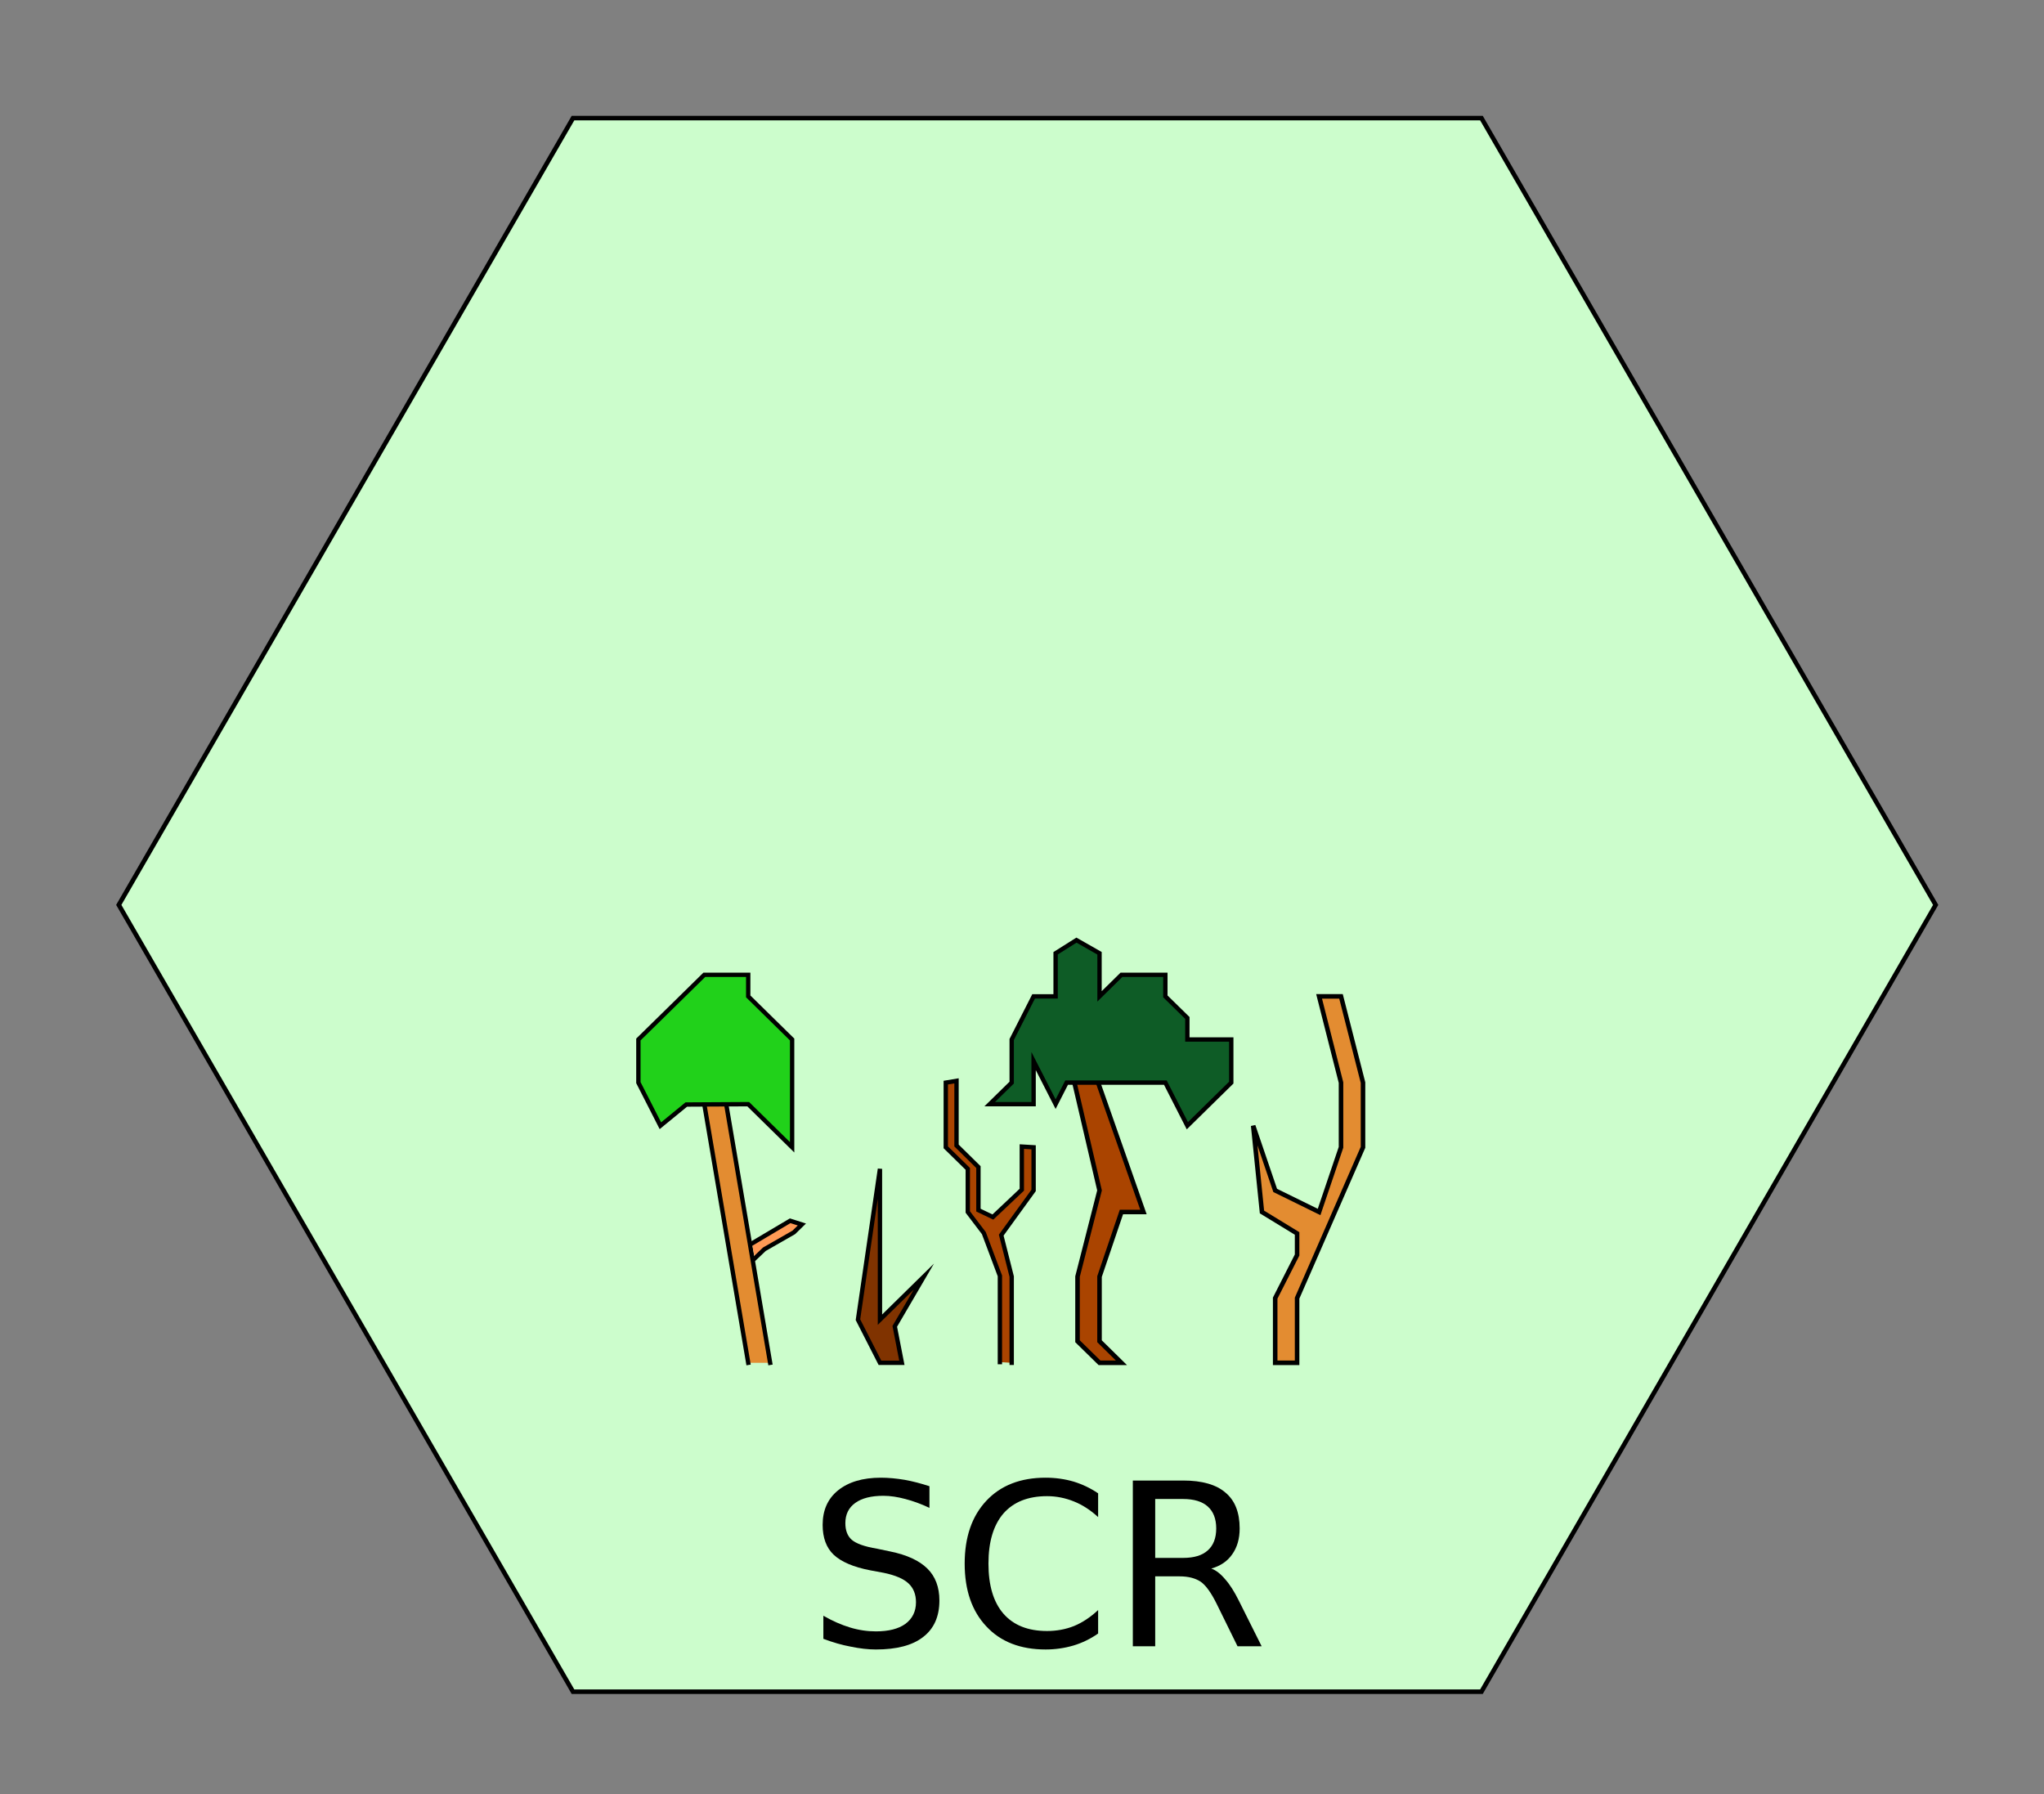 <?xml version="1.0" encoding="UTF-8"?>
<svg xmlns="http://www.w3.org/2000/svg" xmlns:xlink="http://www.w3.org/1999/xlink" width="90pt" height="79pt" viewBox="0 0 90 79" version="1.1">
<rect x="0" y="0" width="90" height="79" fill="#808080" stroke="none"/>
<defs>
<g>
<symbol overflow="visible" id="glyph0-0">
<path style="stroke:none;" d="M 0.5 1.766 L 0.5 -7.047 L 5.5 -7.047 L 5.5 1.766 Z M 1.062 1.219 L 4.938 1.219 L 4.938 -6.484 L 1.062 -6.484 Z "/>
</symbol>
<symbol overflow="visible" id="glyph0-1">
<path style="stroke:none;" d="M 5.359 -7.047 L 5.359 -6.094 C 4.984 -6.27 4.629 -6.398 4.297 -6.484 C 3.961 -6.574 3.637 -6.625 3.328 -6.625 C 2.797 -6.625 2.383 -6.52 2.094 -6.312 C 1.801 -6.102 1.656 -5.805 1.656 -5.422 C 1.656 -5.098 1.75 -4.852 1.938 -4.688 C 2.133 -4.52 2.504 -4.387 3.047 -4.297 L 3.641 -4.172 C 4.367 -4.023 4.91 -3.773 5.266 -3.422 C 5.617 -3.078 5.797 -2.605 5.797 -2.016 C 5.797 -1.305 5.555 -0.77 5.078 -0.406 C 4.609 -0.039 3.914 0.141 3 0.141 C 2.656 0.141 2.285 0.098 1.891 0.016 C 1.504 -0.055 1.102 -0.172 0.688 -0.328 L 0.688 -1.344 C 1.09 -1.113 1.484 -0.941 1.859 -0.828 C 2.242 -0.711 2.625 -0.656 3 -0.656 C 3.559 -0.656 3.992 -0.766 4.297 -0.984 C 4.605 -1.211 4.766 -1.531 4.766 -1.938 C 4.766 -2.289 4.652 -2.566 4.438 -2.766 C 4.219 -2.973 3.852 -3.129 3.344 -3.234 L 2.75 -3.344 C 2.008 -3.488 1.473 -3.719 1.141 -4.031 C 0.816 -4.34 0.656 -4.781 0.656 -5.344 C 0.656 -5.988 0.879 -6.492 1.328 -6.859 C 1.785 -7.23 2.414 -7.422 3.219 -7.422 C 3.559 -7.422 3.91 -7.387 4.266 -7.328 C 4.617 -7.266 4.984 -7.168 5.359 -7.047 Z "/>
</symbol>
<symbol overflow="visible" id="glyph0-2">
<path style="stroke:none;" d="M 6.438 -6.734 L 6.438 -5.688 C 6.102 -5.996 5.746 -6.227 5.375 -6.375 C 5 -6.527 4.602 -6.609 4.188 -6.609 C 3.352 -6.609 2.711 -6.352 2.266 -5.844 C 1.828 -5.332 1.609 -4.598 1.609 -3.641 C 1.609 -2.68 1.828 -1.945 2.266 -1.438 C 2.711 -0.926 3.352 -0.672 4.188 -0.672 C 4.602 -0.672 5 -0.742 5.375 -0.891 C 5.746 -1.043 6.102 -1.281 6.438 -1.594 L 6.438 -0.562 C 6.094 -0.32 5.727 -0.145 5.344 -0.031 C 4.957 0.082 4.551 0.141 4.125 0.141 C 3.02 0.141 2.148 -0.195 1.516 -0.875 C 0.879 -1.551 0.562 -2.473 0.562 -3.641 C 0.562 -4.805 0.879 -5.727 1.516 -6.406 C 2.148 -7.082 3.02 -7.422 4.125 -7.422 C 4.559 -7.422 4.973 -7.363 5.359 -7.25 C 5.742 -7.133 6.102 -6.961 6.438 -6.734 Z "/>
</symbol>
<symbol overflow="visible" id="glyph0-3">
<path style="stroke:none;" d="M 4.438 -3.422 C 4.645 -3.348 4.848 -3.191 5.047 -2.953 C 5.254 -2.723 5.457 -2.402 5.656 -2 L 6.656 0 L 5.594 0 L 4.672 -1.875 C 4.43 -2.363 4.195 -2.688 3.969 -2.844 C 3.738 -2.996 3.43 -3.078 3.047 -3.078 L 1.969 -3.078 L 1.969 0 L 0.984 0 L 0.984 -7.297 L 3.203 -7.297 C 4.035 -7.297 4.656 -7.117 5.062 -6.766 C 5.477 -6.422 5.688 -5.895 5.688 -5.188 C 5.688 -4.727 5.574 -4.348 5.359 -4.047 C 5.148 -3.742 4.84 -3.535 4.438 -3.422 Z M 1.969 -6.484 L 1.969 -3.891 L 3.203 -3.891 C 3.68 -3.891 4.039 -4 4.281 -4.219 C 4.527 -4.434 4.656 -4.758 4.656 -5.188 C 4.656 -5.613 4.527 -5.938 4.281 -6.156 C 4.039 -6.371 3.68 -6.484 3.203 -6.484 Z "/>
</symbol>
</g>
</defs>
<g id="surface9">
<path style="fill-rule:nonzero;fill:rgb(80%,99%,80%);fill-opacity:1;stroke-width:0.2;stroke-linecap:butt;stroke-linejoin:miter;stroke:rgb(0%,0%,0%);stroke-opacity:1;stroke-miterlimit:10;" d="M 40 0 L 20 34.641 L -20 34.641 L -40 0 L -20 -34.641 L 20 -34.641 Z " transform="matrix(1,0,0,1,45.23,39.84)"/>
<path style="fill-rule:nonzero;fill:rgb(89.02%,54.902%,19.216%);fill-opacity:1;stroke-width:0.958;stroke-linecap:square;stroke-linejoin:miter;stroke:rgb(0%,0%,0%);stroke-opacity:1;stroke-miterlimit:10;" d="M 38.574 175.801 L 28.906 118.867 L 33.73 118.867 L 43.398 175.801 " transform="matrix(0.2,0,0,0.2,25.23,24.84)"/>
<path style="fill-rule:nonzero;fill:rgb(12.941%,81.961%,10.196%);fill-opacity:1;stroke-width:0.958;stroke-linecap:square;stroke-linejoin:miter;stroke:rgb(0%,0%,0%);stroke-opacity:1;stroke-miterlimit:10;" d="M 24.941 118.945 L 19.238 123.613 L 14.395 114.121 L 14.395 104.629 L 19.238 99.883 L 28.906 90.391 L 38.574 90.391 L 38.574 95.137 L 48.242 104.629 L 48.242 128.359 L 38.574 118.867 Z " transform="matrix(0.2,0,0,0.2,25.23,24.84)"/>
<path style="fill-rule:nonzero;fill:rgb(100%,60%,33.333%);fill-opacity:1;stroke-width:0.958;stroke-linecap:square;stroke-linejoin:miter;stroke:rgb(0%,0%,0%);stroke-opacity:1;stroke-miterlimit:10;" d="M 40.02 152.812 L 42.129 150.801 L 48.613 147.09 L 50.391 145.352 L 47.812 144.531 L 39.414 149.512 " transform="matrix(0.2,0,0,0.2,25.23,24.84)"/>
<path style="fill-rule:nonzero;fill:rgb(50.196%,20%,0%);fill-opacity:1;stroke-width:0.958;stroke-linecap:square;stroke-linejoin:miter;stroke:rgb(0%,0%,0%);stroke-opacity:1;stroke-miterlimit:10;" d="M 67.578 166.309 L 67.578 133.105 L 62.734 166.309 L 67.578 175.801 L 72.402 175.801 L 70.84 167.773 L 77.246 156.816 Z " transform="matrix(0.2,0,0,0.2,25.23,24.84)"/>
<path style="fill-rule:nonzero;fill:rgb(66.667%,26.667%,0%);fill-opacity:1;stroke-width:1;stroke-linecap:butt;stroke-linejoin:miter;stroke:rgb(0%,0%,0%);stroke-opacity:1;stroke-miterlimit:4;" d="M 115.918 175.801 L 111.074 171.055 L 111.074 156.816 L 115.918 137.852 L 110.352 113.965 L 115.547 113.965 L 125.586 142.598 L 120.742 142.598 L 115.918 156.816 L 115.918 171.055 L 120.742 175.801 Z " transform="matrix(0.2,0,0,0.2,25.23,24.84)"/>
<path style="fill-rule:nonzero;fill:rgb(5.49%,36.078%,14.902%);fill-opacity:1;stroke-width:0.958;stroke-linecap:square;stroke-linejoin:miter;stroke:rgb(0%,0%,0%);stroke-opacity:1;stroke-miterlimit:10;" d="M 108.672 114.121 L 106.25 118.867 L 101.406 109.375 L 101.406 118.867 L 91.738 118.867 L 96.582 114.121 L 96.582 104.629 L 101.406 95.137 L 106.25 95.137 L 106.25 85.645 L 110.84 82.754 L 115.918 85.645 L 115.918 95.137 L 120.742 90.391 L 130.41 90.391 L 130.41 95.137 L 135.254 99.883 L 135.254 104.629 L 144.922 104.629 L 144.922 114.121 L 135.254 123.613 L 130.41 114.121 Z " transform="matrix(0.2,0,0,0.2,25.23,24.84)"/>
<path style="fill-rule:nonzero;fill:rgb(89.02%,54.902%,19.216%);fill-opacity:1;stroke-width:1;stroke-linecap:butt;stroke-linejoin:miter;stroke:rgb(0%,0%,0%);stroke-opacity:1;stroke-miterlimit:4;" d="M 154.59 175.801 L 154.59 161.562 L 159.414 152.07 L 159.414 147.324 L 151.68 142.598 L 149.746 123.613 L 154.59 137.852 L 164.258 142.598 L 169.082 128.359 L 169.082 114.121 L 164.258 95.137 L 169.082 95.137 L 173.926 114.121 L 173.926 128.359 L 159.414 161.562 L 159.414 175.801 Z " transform="matrix(0.2,0,0,0.2,25.23,24.84)"/>
<path style="fill-rule:nonzero;fill:rgb(66.667%,26.667%,0%);fill-opacity:1;stroke-width:0.958;stroke-linecap:square;stroke-linejoin:miter;stroke:rgb(0%,0%,0%);stroke-opacity:1;stroke-miterlimit:10;" d="M 96.582 175.801 L 96.582 156.816 L 94.277 147.695 L 101.406 137.852 L 101.406 128.359 L 98.809 128.203 L 98.809 137.695 L 92.441 143.711 L 89.258 142.188 L 89.258 132.715 L 84.434 127.969 L 84.434 113.73 L 82.07 114.121 L 82.07 128.359 L 86.914 133.105 L 86.914 142.598 L 90.449 147.246 L 93.984 156.66 L 93.984 175.645 " transform="matrix(0.2,0,0,0.2,25.23,24.84)"/>
<g style="fill:rgb(0%,0%,0%);fill-opacity:1;">
  <use xlink:href="#glyph0-1" x="35.566" y="72.48"/>
  <use xlink:href="#glyph0-2" x="41.914" y="72.48"/>
  <use xlink:href="#glyph0-3" x="48.896" y="72.48"/>
</g>
</g>
</svg>
